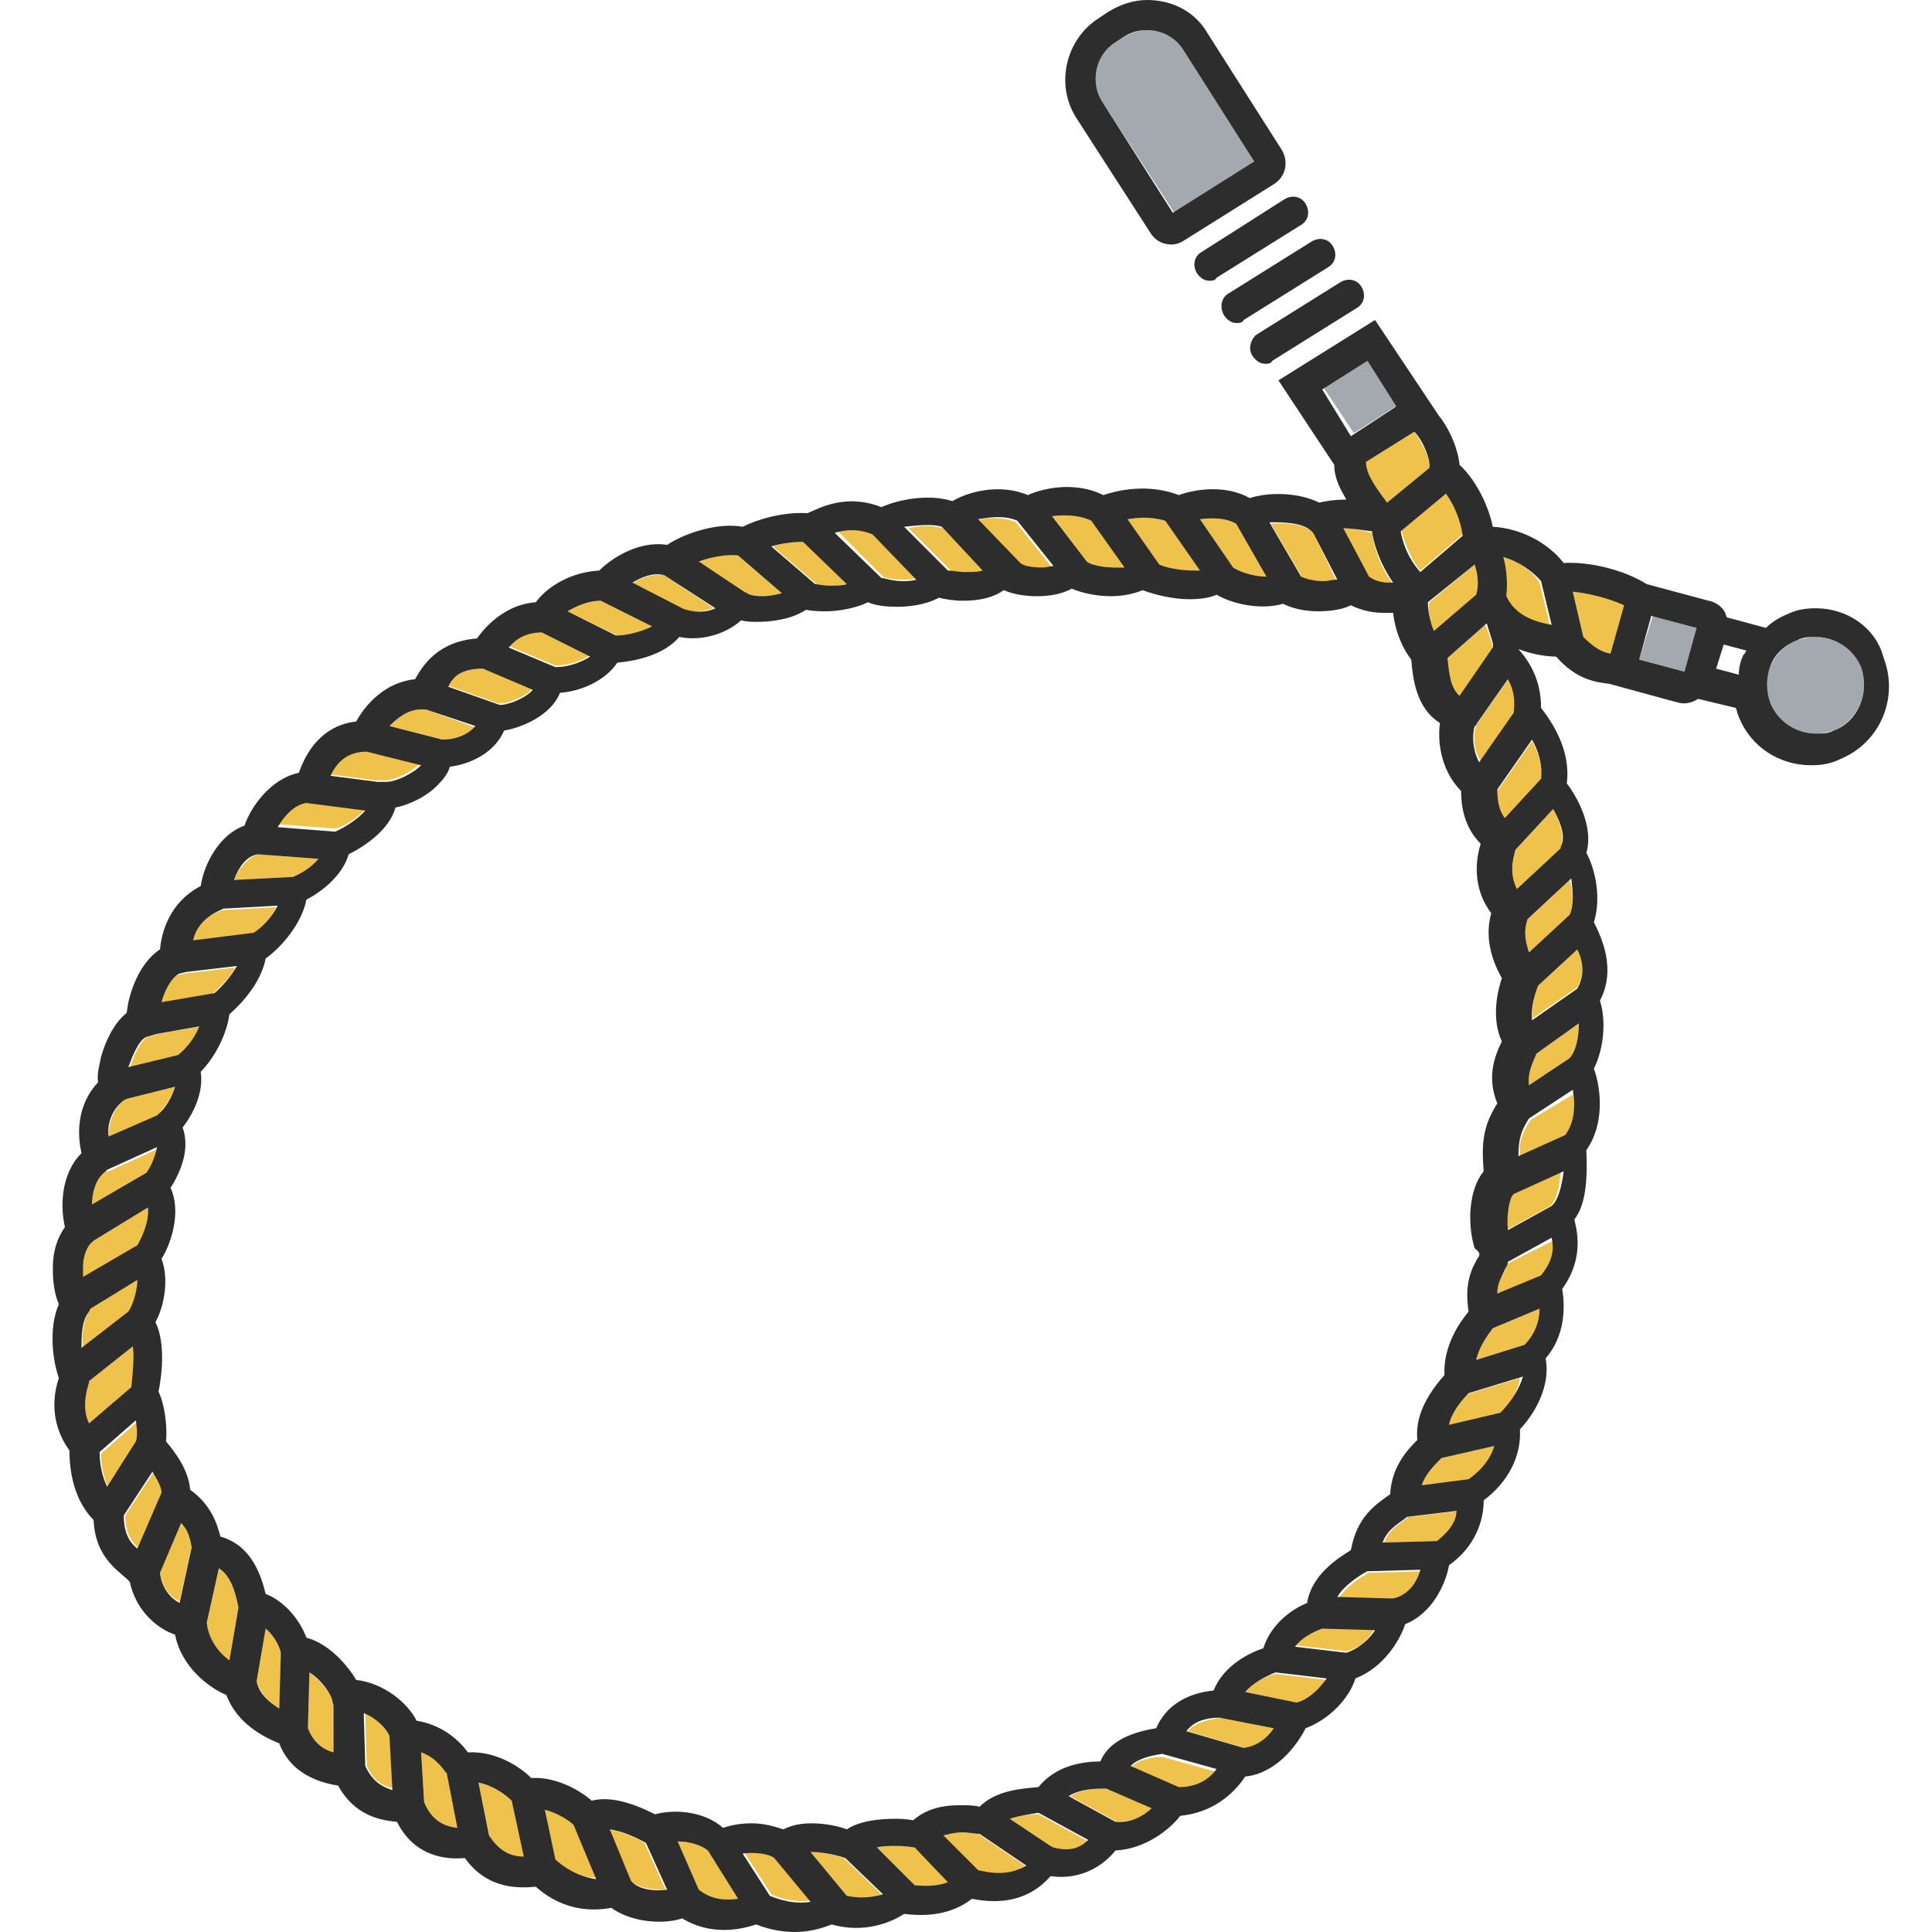 <?xml version="1.0" encoding="utf-8"?>
<!-- Generator: Adobe Illustrator 18.1.0, SVG Export Plug-In . SVG Version: 6.00 Build 0)  -->
<svg version="1.1" baseProfile="tiny" id="Layer_1" xmlns="http://www.w3.org/2000/svg" xmlns:xlink="http://www.w3.org/1999/xlink"
	 x="0px" y="0px" viewBox="0 0 128 128" xml:space="preserve">
<g>
	<path fill="#EFC24C" d="M24.2,53.6l-3.9-0.5c-0.8,0.2-1.5,0.9-1.9,1.5l3.8,0.3C22.7,54.8,23.7,54.2,24.2,53.6z"/>
	<path fill="#EFC24C" d="M25.5,51.7c0.6,0,1.7-0.5,2.3-1.1l-3.5-0.9h-0.1c-1.1,0-1.8,0.5-2.4,1.6l3.1,0.4H25.5z"/>
	<path fill="#EFC24C" d="M21.1,56.9l-4-0.3c-0.7,0.2-1.3,1-1.6,1.7l3.9-0.2C19.9,57.9,20.6,57.5,21.1,56.9z"/>
	<path fill="#EFC24C" d="M40.9,42.1c0.7,0,1.7-0.3,2.3-0.6l-3.4-1.7c-0.9,0-1.7,0.3-2.2,0.7L40.9,42.1
		C40.9,42.1,40.9,42.1,40.9,42.1z"/>
	<path fill="#EFC24C" d="M15.6,64.1l-3.4,0.4l-0.4,0.1c-0.5,0.1-1,1.1-1.3,1.9l3.5-0.6C14.5,65.5,15.2,64.8,15.6,64.1z"/>
	<path fill="#EFC24C" d="M36.8,44.1c0.8,0,1.7-0.3,2.3-0.7l-3.2-1.6c-0.9,0-1.6,0.4-2.2,1L36.8,44.1L36.8,44.1z"/>
	<path fill="#EFC24C" d="M31.5,48.2L28.2,47l-0.2,0c0,0-0.1,0-0.1,0c-1,0-1.6,0.6-2.1,1.1l3.5,0.9C30,49,30.9,48.8,31.5,48.2z"/>
	<path fill="#EFC24C" d="M33.2,46.6c0.4,0,1.6-0.4,2.1-1L32,44.3c-1.3,0-2,0.5-2.4,1.1l3.4,1.2L33.2,46.6z"/>
	<path fill="#EFC24C" d="M18.3,60.1l-3.6,0.2l-0.2,0.1c-1.2,0.4-1.7,1.3-1.9,2.1l4-0.5C17.2,61.6,17.9,60.9,18.3,60.1z"/>
	<path fill="#EFC24C" d="M14.5,103.9l-0.8,3.6c0,0,0,0,0,0c0.1,1.1,0.8,2,1.5,2.5l0.6-3.5C15.6,105.5,15.3,104.4,14.5,103.9z"/>
	<path fill="#EFC24C" d="M9.1,95.6c0.1-0.3,0-0.9,0-1.4l-2.4,2.1c0,0.9,0.2,1.7,0.5,2.3L9.1,95.6C9.1,95.6,9.1,95.6,9.1,95.6z"/>
	<path fill="#EFC24C" d="M10.6,104.1c0.1,1.1,0.7,1.7,1.3,2l0.8-3.7c-0.1-0.5-0.3-1.1-0.7-1.6L10.6,104.1z"/>
	<path fill="#EFC24C" d="M47.3,40.3L44,38.1c-0.8-0.1-1.6,0.2-2.2,0.6l3.3,1.7C45.9,40.6,46.7,40.5,47.3,40.3z"/>
	<path fill="#EFC24C" d="M10.5,76.1l-3.3,1.5L7,77.6c-0.7,0.4-0.9,1.5-0.9,2.3l3.6-2.1C10.1,77.3,10.4,76.7,10.5,76.1z"/>
	<path fill="#EFC24C" d="M13.3,68l-2.8,0.5l-0.7,0.2c-0.5,0.2-0.9,1.2-1.2,2l3.3-0.8C12.4,69.5,12.9,68.7,13.3,68z"/>
	<path fill="#EFC24C" d="M9.1,82.6C9.1,82.6,9.1,82.6,9.1,82.6C9.4,82,9.9,80.9,9.8,80l-3.6,2.2L6,82.3c-0.3,0.2-0.5,0.9-0.6,1.6
		c0,0.3,0,0.5,0,0.8L9.1,82.6z"/>
	<path fill="#EFC24C" d="M9.1,84.8L6,86.7l-0.1,0.2c-0.4,0.6-0.5,1.6-0.4,2.4l3.1-2.4C8.9,86.5,9.1,85.6,9.1,84.8z"/>
	<path fill="#EFC24C" d="M8.8,89.2l-2.9,2.3l0,0.1c-0.5,1.2-0.3,2.1,0,2.7l2.8-2.4C8.9,91,8.9,89.9,8.8,89.2z"/>
	<path fill="#EFC24C" d="M10.2,97.5l-1.9,2.9c0,1.2,0.4,1.7,0.9,2.2l1.6-3.6C10.7,98.6,10.5,98,10.2,97.5z"/>
	<path fill="#EFC24C" d="M91.6,32.9c0.1,0.2,0.2,0.3,0.3,0.4l2.8-2.3c0.1-0.5-0.5-1.8-1.1-2.5l-3.2,2C90.4,31.4,91.1,32.2,91.6,32.9
		z"/>
	<path fill="#EFC24C" d="M92,38.7C92,38.7,92,38.7,92,38.7c0.1,0,0.2,0,0.3,0c-1-1.3-1.3-2.7-1.4-3.4C90.1,35.1,89.5,35,89,35
		l1.7,3.4C91.1,38.6,91.6,38.7,92,38.7z"/>
	<path fill="#EFC24C" d="M95,41.8l2.8-2.4c0.2-0.7,0.1-1.4-0.1-2l-3,2.5C94.6,40.3,94.7,41.1,95,41.8z"/>
	<path fill="#A3A9AE" d="M92.5,26.9C92.5,26.9,92.5,26.9,92.5,26.9c0-0.1,0-0.1,0.1-0.1l-1.9-3l-3,1.9l2,3L92.5,26.9z"/>
	<path fill="#EFC24C" d="M94.1,37.8l2.8-2.4c-0.1-1-0.7-2.1-1.1-2.8l-3,2.4C93,35.7,93.3,36.8,94.1,37.8z"/>
	<path fill="#EFC24C" d="M98.1,50.4l2.3-3.3l0-0.1c0.1-0.9-0.1-1.6-0.4-2.1l-2.1,3c0,0-0.1,0.1-0.1,0.1
		C97.6,48.7,97.6,49.7,98.1,50.4z"/>
	<path fill="#A3A9AE" d="M77.8,14.1l5.4-3.4l-4.7-7.4C77.9,2.5,77,2,76,2c-0.5,0-1.1,0.2-1.5,0.4l-0.6,0.4c-1.3,0.8-1.7,2.6-0.9,3.9
		L77.8,14.1z"/>
	<path fill="#EFC24C" d="M96.7,46.2l2.2-3.2c0-0.2-0.2-0.9-0.5-1.6l-2.6,2.3C96,44.7,96.1,45.6,96.7,46.2z"/>
	<path fill="#EFC24C" d="M79.1,37.8c0.1,0,0.2,0,0.4,0l-2.3-3.3c-0.9-0.3-1.9-0.2-2.6-0.1l2.1,3C77.2,37.6,78.2,37.8,79.1,37.8z"/>
	<path fill="#EFC24C" d="M58.5,38.2C58.5,38.2,58.5,38.2,58.5,38.2c0.2,0.1,0.6,0.2,1.4,0.2c0.3,0,0.6,0,0.9-0.1l-2.9-3
		c-1-0.4-1.8-0.3-2.5-0.2L58.5,38.2C58.5,38.2,58.5,38.2,58.5,38.2z"/>
	<path fill="#EFC24C" d="M64.1,38c0.4,0,0.8,0,1.1-0.1l-2.7-2.9c-0.7-0.2-1.6-0.2-2.3,0l2.9,2.9C63.3,37.9,63.7,38,64.1,38z"/>
	<path fill="#EFC24C" d="M55,38.8c0.4,0,0.7,0,1.1-0.1l-2.9-2.8c-0.7,0-1.4,0.1-2,0.3l2.9,2.5C54.2,38.7,54.5,38.8,55,38.8z"/>
	<path fill="#EFC24C" d="M69,37.7c0.3,0,0.5,0,0.7-0.1l-2.4-3c-0.9-0.4-2-0.3-2.7-0.1l2.8,2.9C67.7,37.5,68.3,37.7,69,37.7z"/>
	<path fill="#EFC24C" d="M83.9,38.2l-2-3.5c-0.7-0.4-1.6-0.4-2.4-0.3l2.2,3.2C82,37.8,82.9,38.2,83.9,38.2z"/>
	<path fill="#EFC24C" d="M87.6,38.5c0.3,0,0.6,0,0.9-0.1L87,35.3l-0.1-0.1c-0.6-0.5-1.9-0.6-2.7-0.5l2.1,3.6
		C86.3,38.3,86.8,38.5,87.6,38.5z"/>
	<path fill="#EFC24C" d="M73.9,37.6c0.2,0,0.4,0,0.6,0l-2.2-3.1c-0.8-0.4-1.8-0.4-2.6-0.3l2.3,3C72.2,37.4,73,37.6,73.9,37.6z"/>
	<path fill="#EFC24C" d="M49.5,39.3c0.1,0.1,0.5,0.2,1,0.2c0.5,0,0.9-0.1,1.3-0.2l-2.9-2.5c-0.7-0.2-1.8,0.1-2.6,0.4l3,2L49.5,39.3z
		"/>
	<path fill="#EFC24C" d="M10.4,73.9L10.4,73.9c0.4-0.4,1-1.2,1.2-1.9l-3.2,0.8l-0.2,0.1c-0.9,0.8-1,1.8-1,2.5L10.4,73.9z"/>
	<path fill="#EFC24C" d="M101.4,74.2c-0.5,0.8-0.8,1.3-0.7,2.5l3.1-1.4c0.6-0.8,0.7-2,0.6-2.9L101.4,74.2z"/>
	<path fill="#EFC24C" d="M99.8,81.5l2.9-1.6l0.1-0.1c0.1-0.1,0.5-0.6,0.6-2.3l-3.3,1.5C100,79.3,99.7,80.5,99.8,81.5z"/>
	<path fill="#EFC24C" d="M101.3,71.9l2.7-1.8l0,0c0.5-0.6,0.6-1.6,0.6-2.3l-2.8,2C101.5,70.5,101.2,71.1,101.3,71.9z"/>
	<path fill="#EFC24C" d="M99.9,83.7c-0.1,0.2-0.2,0.3-0.2,0.5c-0.3,0.5-0.5,0.9-0.5,1.6l2.9-1.2c0.8-0.9,0.9-1.7,0.8-2.4L99.9,83.7z
		"/>
	<path fill="#EFC24C" d="M101.5,67.5l3-2.1c0.5-0.9,0.4-1.8,0-2.7l-2.6,2.4C101.7,65.7,101.5,66.7,101.5,67.5z"/>
	<path fill="#EFC24C" d="M94.2,98.4l3.1-0.4c1-0.6,1.5-1.5,1.7-2.2l-3.5,0.8C95,97.1,94.4,97.6,94.2,98.4z"/>
	<path fill="#EFC24C" d="M97.8,90.1l3.2-1c0.7-0.7,1-1.6,1-2.4L98.9,88C98.6,88.4,98,89.2,97.8,90.1z"/>
	<path fill="#EFC24C" d="M93.2,100.6c-0.7,0.5-1.2,0.8-1.5,1.6l3.6-0.1c0.9-0.6,1.3-1.4,1.4-2l-3.3,0.4
		C93.3,100.5,93.2,100.5,93.2,100.6z"/>
	<path fill="#EFC24C" d="M95.9,94.5l3.4-0.8c0.9-0.8,1.3-1.7,1.4-2.4l-3.6,1.1C96.5,93.1,96.1,93.8,95.9,94.5z"/>
	<path fill="#EFC24C" d="M99.6,36.9c0.2,0.7,0.3,1.6,0.2,2.6c0,0,0,0,0,0.1c0,0,0,0,0,0l0,0c0.6,1.2,1.9,1.7,2.9,1.9l-0.7-2.9
		C101.5,37.8,100.6,37.2,99.6,36.9z"/>
	<path fill="#EFC24C" d="M17.6,107.9l-0.6,3.5c0.3,0.9,0.9,1.4,1.5,1.8l0.1-3.4l0-0.2C18.5,109,18.1,108.3,17.6,107.9z"/>
	<path fill="#EFC24C" d="M101.3,63.1l2.7-2.5c0.3-0.7,0.2-1.6,0-2.3l-2.9,2.7C100.9,61.8,101,62.5,101.3,63.1z"/>
	<path fill="#A3A9AE" d="M120.3,42.2c-0.4,0-0.8,0.1-1.2,0.2c-0.8,0.3-1.4,0.9-1.8,1.7c-0.3,0.8-0.3,1.7,0,2.5c0.5,1.2,1.7,2,3,2
		c0.4,0,0.8-0.1,1.2-0.2c1.6-0.7,2.4-2.5,1.8-4.2C122.8,43,121.6,42.2,120.3,42.2z"/>
	<polygon fill="#A3A9AE" points="108.6,43.7 111.6,44.5 112.4,41.6 109.5,40.8 	"/>
	<path fill="#EFC24C" d="M104.9,42.2c0.6,0.7,1.2,1,1.8,1.1l0.9-3.2c-1.1-0.6-2.4-0.9-3.4-0.9L104.9,42.2z"/>
	<path fill="#EFC24C" d="M100.4,56.3c-0.3,0.6-0.4,1.6,0.1,2.6l2.9-2.7l0-0.1c0.3-0.7-0.1-1.8-0.5-2.5L100.4,56.3
		C100.5,56.3,100.5,56.3,100.4,56.3z"/>
	<path fill="#EFC24C" d="M99.7,54.3l2.4-2.6c0.1-1-0.2-1.9-0.6-2.6l-2.3,3.3C99.1,53.1,99.2,53.7,99.7,54.3z"/>
	<path fill="#EFC24C" d="M90.5,104.3c-0.5,0.3-1.4,0.9-1.8,1.6l3.5,0.1l0.2,0c1-0.2,1.6-1.1,1.9-1.9l-3.5,0.1
		C90.6,104.2,90.6,104.2,90.5,104.3z"/>
	<path fill="#EFC24C" d="M36.1,119.9l0.7,3.3c1,0.9,1.9,1.2,2.7,1.2l-1.5-3.6C37.7,120.5,36.9,120.1,36.1,119.9z"/>
	<path fill="#EFC24C" d="M31.7,118.1l0.7,3.4l0,0.1c0.6,1.1,1.5,1.4,2.3,1.4l-0.8-3.7C33.6,118.9,32.7,118.3,31.7,118.1z"/>
	<path fill="#EFC24C" d="M46.9,122.6c-0.5-0.4-1.3-0.6-2-0.6l1.4,3.2c0.9,0.7,1.8,0.7,2.6,0.6L46.9,122.6
		C46.9,122.6,46.9,122.6,46.9,122.6z"/>
	<path fill="#EFC24C" d="M49.3,122.7l1.8,2.8c1.1,0.5,2.1,0.5,2.8,0.4l-2.4-2.9C50.9,122.7,50.1,122.6,49.3,122.7z"/>
	<path fill="#EFC24C" d="M22,112.6c-0.1-0.4-0.7-1.2-1.5-1.8l-0.1,3.7c0.3,0.8,0.9,1.4,1.8,1.7l0-3.1L22,112.6z"/>
	<path fill="#EFC24C" d="M85.8,109l3.4,0.4c0.9-0.2,1.6-0.9,1.9-1.6l-3.5-0.1C87.3,107.9,86.4,108.3,85.8,109z"/>
	<path fill="#EFC24C" d="M27.9,116.1l0.2,3.3c0.5,1.2,1.3,1.6,2.2,1.7l-0.7-3.6C29.4,117.1,28.9,116.4,27.9,116.1z"/>
	<path fill="#EFC24C" d="M25.9,115c-0.2-0.5-0.9-1.1-1.7-1.5l0.1,3.5c0.5,1.1,1.2,1.4,1.9,1.5L25.9,115C25.9,115,25.9,115,25.9,115z
		"/>
	<path fill="#EFC24C" d="M40.3,121.2l1.4,3.3l0,0c0.5,0.6,1.5,0.7,2.4,0.7l-1.4-3.1C41.9,121.6,41,121.3,40.3,121.2z"/>
	<path fill="#EFC24C" d="M74.9,117.1l3.2,1.4c1.2-0.1,2-0.6,2.5-1.1l-3.6-1C76.3,116.4,75.4,116.6,74.9,117.1z"/>
	<path fill="#EFC24C" d="M53.7,122.7l2.4,2.9c0.9,0.2,1.7,0.1,2.3-0.1l-2.5-2.4C55,122.8,54.3,122.7,53.7,122.7z"/>
	<path fill="#EFC24C" d="M73.3,118.5l-0.1,0c-0.8,0-1.7,0.1-2.3,0.5l3.1,1.7c1,0,1.9-0.4,2.5-0.9L73.3,118.5
		C73.3,118.5,73.3,118.5,73.3,118.5z"/>
	<path fill="#EFC24C" d="M82.5,112.1l3.3,0.7l0.1,0c0.8-0.2,1.6-0.9,2-1.5l-3.4-0.4C83.8,111.1,83,111.5,82.5,112.1z"/>
	<path fill="#EFC24C" d="M78.7,114.7l3.8,1.1c0.9-0.1,1.6-0.7,2.1-1.3l-3.6-0.7C80.1,113.9,79.2,114.1,78.7,114.7z"/>
	<path fill="#EFC24C" d="M66.9,120.5l2.7,1.8l0.2,0.1c1,0.3,1.8,0,2.3-0.4l-3.3-1.8C68.3,120.2,67.5,120.3,66.9,120.5z"/>
	<path fill="#EFC24C" d="M60.6,122.4c-0.1,0-0.5-0.1-1.2-0.1c-0.5,0-0.9,0-1.3,0.1l2.5,2.5c1,0.1,1.8,0,2.3-0.2L60.6,122.4
		L60.6,122.4z"/>
	<path fill="#EFC24C" d="M63.6,121.4c-0.4,0-0.8,0-1.2,0.2l2.3,2.3l0,0c1.6,0.4,2.6,0.2,3.2-0.3l-3.1-2.1
		C64.6,121.5,64.1,121.4,63.6,121.4z"/>
	<path fill="#2D2D2D" d="M120.3,40.3c-0.7,0-1.3,0.1-1.9,0.4c-0.5,0.2-1,0.5-1.4,0.9l-2.6-0.7c0-0.1-0.1-0.2-0.1-0.3
		c-0.2-0.4-0.6-0.7-1.1-0.8l-4.1-1.1c-1.6-1-3.9-1.5-5.5-1.4c-1.1-1.4-2.9-2.3-4.7-2.4c-0.3-1.5-1.2-3.2-2.2-4.1
		c-0.1-1-0.6-2.3-1.4-3.3l0,0l-4.2-6.3l-6.4,4l3.7,5.6c0,0.9,0.4,1.6,0.8,2.3c-0.8,0-1.4,0.1-1.8,0.2c-1.4-0.7-3.4-0.7-4.6-0.3
		c-1.6-0.9-3.6-0.6-4.7-0.2c-2.1-0.8-4.1-0.3-5,0c-1.8-0.9-3.9-0.5-5,0c-1.9-0.8-4-0.2-5,0.4c-1.6-0.5-3.6-0.1-4.7,0.4
		c-2.3-0.9-4,0-4.9,0.4c-1.6-0.1-3.3,0.4-4.3,0.9c-1.6-0.3-3.8,0.4-5,1.2c-1.9-0.3-3.7,0.9-4.5,1.7c-1.8,0.1-3.4,1-4.2,2.1
		c-1.5,0.1-2.9,1-3.9,2.4c-2.6,0.2-3.6,1.8-4.1,2.7c-2,0.2-3.3,1.7-3.9,2.8c-1.8,0.2-3.1,1.4-3.8,3.4c-1.9,0.4-3.2,2.3-3.6,3.5
		c-1.7,0.6-2.7,2.6-2.9,4c-2.1,1.1-2.6,3.1-2.7,4.2c-1.4,0.9-2.1,3-2.2,4.2c-1,0.8-1.5,2.2-1.7,2.9c-0.1,0.5-0.3,1.2-0.2,1.7
		c-1.4,1.5-1.4,3.4-1.1,4.7C4,77.8,4,80,4.3,81.3C3.8,82,3.5,82.9,3.5,84c0,0.4,0,1.5,0.4,2.4c-0.7,1.6-0.4,3.8,0,4.9
		c-0.8,2.4,0.2,4.1,0.7,4.8c0,2,0.6,3.6,1.6,4.6c0.1,2.3,1.4,3.2,2.2,3.9c0.1,0.1,0.1,0.1,0.2,0.2c0.4,1.9,1.8,3.1,3,3.5
		c0.4,2.1,2.2,3.5,3.4,4c0.7,1.9,2.5,2.8,3.5,3.2c0.6,1.6,2,2.5,3.9,2.8c1.1,2,2.8,2.3,3.9,2.4c1.2,2.4,3.4,2.5,4.5,2.4
		c1.5,2.1,3.6,2,4.7,1.9c1.9,1.7,3.9,1.6,5,1.4c1.4,1,3.5,1.1,4.7,0.7c1.8,1.1,3.7,0.8,4.9,0.4c1,0.4,1.9,0.5,2.6,0.5
		c1,0,1.9-0.3,2.4-0.5c2.1,0.6,3.9-0.1,4.8-0.7c2.4,0.3,3.7-0.4,4.5-1c3,0.6,4.5-0.7,5.2-1.5c2.1,0.3,3.6-0.8,4.3-1.7
		c2-0.1,3.6-1.4,4.3-2.3c2.1-0.2,3.5-1.4,4.3-2.6c2-0.2,3.4-2,4-3.2c1.6-0.6,2.9-2,3.3-3.3c1.8-0.7,2.9-2.4,3.3-3.6
		c1.8-0.7,2.7-2.7,2.9-3.9c1.7-1.2,2.3-2.9,2.3-4.3c1.6-1.2,2.5-2.9,2.4-4.7c1.3-1.4,2-3.2,1.7-4.7c1.3-1.5,1.3-3.4,1.1-4.6
		c1.3-1.8,1.1-3.5,0.8-4.6c0.7-0.9,0.9-2.4,0.8-4.6c1.2-1.7,1-4,0.5-5.4c0.7-1.4,0.8-3.3,0.4-4.5c1.1-2.1,0.1-4.2-0.4-5.2
		c0.5-1.6,0.1-3.5-0.5-4.6c0.5-1.7-0.6-3.7-1.3-4.6c0.3-2.2-1-4.1-1.7-5c0-1.9-0.8-3.1-1.5-3.9c1,0.4,2,0.5,2.5,0.5
		c1.3,1.5,2.6,1.7,3.5,1.8l4.4,1.2c0.1,0,0.3,0.1,0.5,0.1c0.4,0,0.7-0.1,1-0.3l2.5,0.6c0.1,0.2,0.1,0.4,0.2,0.6
		c0.8,2,2.7,3.2,4.8,3.2c0.7,0,1.3-0.1,1.9-0.4c2.7-1.1,3.9-4.1,2.9-6.7C124.3,41.6,122.4,40.3,120.3,40.3z M98.9,42.9l-2.2,3.2
		c-0.6-0.5-0.7-1.5-0.8-2.5l2.6-2.3C98.7,42,99,42.7,98.9,42.9z M99.9,45c0.3,0.5,0.5,1.2,0.4,2.1l0,0.1l-2.3,3.3
		c-0.4-0.7-0.5-1.7-0.3-2.4c0,0,0.1,0,0.1-0.1L99.9,45z M97.7,37.4c0.2,0.6,0.3,1.3,0.1,2L95,41.8c-0.3-0.7-0.4-1.5-0.4-1.9
		L97.7,37.4z M95.8,32.7c0.5,0.7,1,1.8,1.1,2.8l-2.8,2.4c-0.9-1-1.2-2.1-1.3-2.7L95.8,32.7z M94.7,31l-2.8,2.3
		c-0.1-0.1-0.2-0.3-0.3-0.4c-0.5-0.7-1.1-1.5-1.1-2.3l3.2-2C94.3,29.2,94.8,30.5,94.7,31z M87.6,25.8l3-1.9l1.9,3
		c0,0-0.1,0.1-0.1,0.1c0,0,0,0,0,0l-2.9,1.9L87.6,25.8z M90.9,35.2c0.1,0.8,0.5,2.1,1.4,3.4c-0.1,0-0.2,0-0.3,0c0,0,0,0,0,0
		c-0.4,0-0.9-0.1-1.3-0.4L89,35C89.5,35,90.1,35.1,90.9,35.2z M86.9,35.2l0.1,0.1l1.6,3.1c-0.3,0-0.6,0.1-0.9,0.1
		c-0.8,0-1.3-0.2-1.5-0.3l-2.1-3.6C85,34.6,86.3,34.6,86.9,35.2z M81.9,34.7l2,3.5c-1,0-1.9-0.4-2.2-0.6l-2.2-3.2
		C80.3,34.3,81.2,34.3,81.9,34.7z M77.2,34.5l2.3,3.3c-0.1,0-0.2,0-0.4,0c-0.9,0-1.9-0.2-2.3-0.4l-2.1-3
		C75.3,34.3,76.2,34.2,77.2,34.5z M72.3,34.5l2.2,3.1c-0.2,0-0.3,0-0.6,0c-0.9,0-1.7-0.2-1.9-0.4l-2.3-3
		C70.4,34.1,71.5,34.1,72.3,34.5z M67.4,34.5l2.4,3c-0.2,0-0.5,0.1-0.7,0.1c-0.7,0-1.3-0.1-1.5-0.3l-2.8-2.9
		C65.4,34.3,66.5,34.1,67.4,34.5z M62.4,34.9l2.7,2.9c-0.3,0.1-0.7,0.1-1.1,0.1c-0.5,0-0.9-0.1-1.2-0.1l-2.9-2.9
		C60.8,34.8,61.8,34.7,62.4,34.9z M57.8,35.4l2.9,3c-0.3,0.1-0.6,0.1-0.9,0.1c-0.7,0-1.2-0.2-1.3-0.2c0,0,0,0-0.1,0c0,0,0,0,0,0
		l-3.1-3C56,35.1,56.8,35,57.8,35.4z M53.2,35.9l2.9,2.8c-0.3,0.1-0.7,0.1-1.1,0.1c-0.5,0-0.8-0.1-1-0.1l-2.9-2.5
		C51.8,36,52.5,35.9,53.2,35.9z M48.9,36.8l2.9,2.5c-0.4,0.1-0.8,0.2-1.3,0.2c-0.5,0-0.9-0.1-1-0.2l-0.2-0.1l-3-2
		C47.1,36.9,48.2,36.7,48.9,36.8z M44,38.1l3.4,2.2c-0.6,0.3-1.5,0.3-2.2,0l-3.3-1.7C42.4,38.3,43.2,37.9,44,38.1z M39.8,39.8
		l3.4,1.7c-0.6,0.3-1.6,0.6-2.3,0.6c0,0,0,0-0.1,0l-3.2-1.6C38.1,40.2,38.9,39.8,39.8,39.8z M35.9,41.9l3.2,1.6
		c-0.6,0.4-1.5,0.7-2.3,0.7l0,0l-3.1-1.3C34.2,42.3,34.9,41.9,35.9,41.9z M32,44.3l3.3,1.4c-0.5,0.6-1.7,1-2.1,1l-0.1,0l-3.4-1.2
		C30,44.8,30.6,44.3,32,44.3z M27.9,47c0,0,0.1,0,0.1,0l0.2,0l3.3,1.1C30.9,48.8,30,49,29.3,49l-3.5-0.9C26.3,47.6,27,47,27.9,47z
		 M24.3,49.8L24.3,49.8l3.6,0.9c-0.6,0.6-1.7,1.1-2.3,1.1H25l-3.1-0.4C22.4,50.3,23.2,49.8,24.3,49.8z M20.3,53.2l3.9,0.5
		c-0.5,0.6-1.5,1.2-2,1.4l-3.8-0.3C18.8,54.1,19.5,53.3,20.3,53.2z M17.1,56.6l4,0.3c-0.5,0.6-1.2,1-1.7,1.2l-3.9,0.2
		C15.8,57.5,16.3,56.7,17.1,56.6z M14.6,60.3l0.2-0.1l3.6-0.2c-0.4,0.8-1.1,1.5-1.6,1.8l-4,0.5C12.9,61.7,13.4,60.8,14.6,60.3z
		 M11.9,64.5l0.4-0.1l3.4-0.4c-0.4,0.7-1.1,1.5-1.5,1.8l-3.5,0.6C10.9,65.6,11.4,64.7,11.9,64.5z M9.7,68.7l0.7-0.2l2.8-0.5
		c-0.3,0.8-0.9,1.5-1.4,1.9l-3.3,0.8C8.8,69.9,9.2,68.9,9.7,68.7z M8.2,72.9l0.2-0.1l3.2-0.8c-0.2,0.7-0.7,1.5-1.1,1.8l-0.1,0.1
		l-3.2,1.4C7.1,74.6,7.3,73.6,8.2,72.9z M7,77.6l0.1-0.1l3.3-1.5c-0.1,0.6-0.4,1.3-0.7,1.7l-3.6,2.1C6.1,79.1,6.3,78.1,7,77.6z
		 M5.5,83.9c0-0.7,0.3-1.4,0.6-1.6l0.1-0.1L9.8,80c0.1,0.9-0.4,2-0.7,2.5c0,0,0,0,0,0l-3.6,2.1C5.5,84.5,5.5,84.2,5.5,83.9z
		 M5.9,86.9L6,86.7l3.1-1.9c0,0.7-0.3,1.7-0.6,2.1l-3.1,2.4C5.4,88.5,5.4,87.5,5.9,86.9z M5.9,94.3c-0.3-0.6-0.4-1.5,0-2.7l0-0.1
		l2.9-2.3c0.1,0.7,0,1.8-0.1,2.7L5.9,94.3z M7.1,98.5c-0.3-0.6-0.5-1.4-0.5-2.3l2.4-2.1c0.1,0.6,0.1,1.2,0,1.4c0,0,0,0,0,0L7.1,98.5
		z M9.1,102.6c-0.5-0.4-0.9-1-0.9-2.2l1.9-2.9c0.3,0.5,0.6,1,0.6,1.4L9.1,102.6z M11.9,106.2c-0.6-0.3-1.2-1-1.3-2l1.4-3.3
		c0.5,0.5,0.6,1.1,0.7,1.6L11.9,106.2z M15.2,110c-0.7-0.5-1.4-1.4-1.5-2.5c0,0,0,0,0,0l0.8-3.6c0.8,0.5,1.1,1.6,1.3,2.6L15.2,110z
		 M18.5,113.2c-0.6-0.4-1.3-0.9-1.5-1.8l0.6-3.5c0.5,0.4,0.9,1.1,1,1.6l0,0.2L18.5,113.2z M20.4,114.5l0.1-3.7
		c0.8,0.5,1.4,1.4,1.5,1.8l0.1,0.4l0,3.1C21.3,115.9,20.7,115.3,20.4,114.5z M24.2,117l-0.1-3.5c0.8,0.3,1.5,1,1.7,1.5c0,0,0,0,0,0
		l0.2,3.6C25.4,118.4,24.7,118.1,24.2,117z M28.1,119.4l-0.2-3.3c0.9,0.3,1.4,1,1.7,1.4l0.7,3.6C29.4,121,28.6,120.6,28.1,119.4z
		 M32.4,121.6L32.4,121.6l-0.7-3.5c1,0.2,1.8,0.8,2.2,1.2l0.8,3.7C33.9,123,33.1,122.7,32.4,121.6z M36.8,123.2l-0.7-3.3
		c0.8,0.2,1.6,0.7,1.9,1l1.5,3.6C38.8,124.4,37.8,124.1,36.8,123.2z M41.8,124.6L41.8,124.6l-1.4-3.4c0.7,0.1,1.5,0.4,2.4,0.9
		l1.4,3.1C43.3,125.3,42.3,125.2,41.8,124.6z M43.4,120.2c-1.6-0.8-3-1.2-4.2-0.9c-0.9-0.8-2.5-1.6-4-1.5c-0.8-0.8-2.4-1.8-4.2-1.7
		c-0.5-0.7-1.6-1.8-3.4-2.1c-0.6-1.2-2.2-2.5-4-2.7c-0.6-1-1.8-2.4-3.3-2.8c-0.4-1.1-1.4-2.4-2.7-2.9c-0.3-1.2-0.9-3.2-3-3.8
		c-0.2-0.8-0.6-2.1-2-3.1c-0.1-1.3-1-2.5-1.6-3.2c0.1-1-0.1-2.5-0.5-3.3c0.2-0.9,0.5-3.2-0.2-4.6c0.6-1.1,0.9-2.9,0.4-4.2
		c0.7-1.1,1.3-3.2,0.6-4.7c0.7-1.1,1.3-2.6,0.8-4c0.7-0.9,1.4-2.3,1.2-3.7c0.9-0.9,1.7-2.4,1.9-3.8c0.8-0.7,2.1-2.1,2.4-3.7
		c1-0.7,2.4-2.3,2.7-3.9c1-0.5,2.4-1.6,2.8-3c1-0.5,2.7-1.6,3.1-3.1c1-0.2,2.2-0.8,2.9-1.6c0.3-0.3,0.6-0.7,0.7-1.1
		c1.5-0.2,3-1,3.6-2.4c1.2-0.2,3.1-1,3.7-2.5c1.4-0.1,3-0.8,3.8-2c1.2-0.1,3.1-0.5,4.1-1.7c1.5,0.3,3.1-0.2,4.1-1.1
		c0.4,0.1,0.8,0.1,1.1,0.1c1,0,2.3-0.2,3.2-0.8c0.5,0.1,1,0.1,1.3,0.1c0.5,0,1.8-0.1,2.8-0.6c0.7,0.3,1.6,0.3,2,0.3
		c0.6,0,1.8-0.1,2.7-0.6c0.4,0.1,1,0.2,1.6,0.2c1.1,0,2-0.2,2.7-0.7c0.7,0.3,1.5,0.4,2.2,0.4c0.7,0,1.6-0.1,2.3-0.5
		c0.7,0.3,1.7,0.5,2.6,0.5c0.6,0,1.4-0.1,2.1-0.4c0.8,0.3,2,0.6,3.1,0.6c0.7,0,1.4-0.1,1.8-0.3c1.2,0.7,3.1,1,4.4,0.6
		c0.8,0.4,1.7,0.5,2.3,0.5c0.8,0,1.6-0.1,2.2-0.4c0.8,0.4,1.6,0.5,2.1,0.5h0c0.2,0,0.5,0,0.7,0c0.1,1,0.5,2.2,1.2,3.1
		c0.1,1.2,0.3,3.2,1.9,4.2c-0.2,1.5,0.2,3.3,1.4,4.5c0,1,0.2,2.4,1.3,3.5c-0.5,1.6-0.3,3.3,0.7,4.6c-0.4,1.4-0.1,2.9,0.7,4.3
		c-0.3,0.9-0.7,2.7,0,4.2c-0.5,1-1,2.4-0.3,4.1c-0.8,1.3-1.1,2.3-0.9,4.5c-1,1.2-1.1,3.5-0.6,5.1C98.1,83,98,83.1,98,83.2
		c-0.5,0.8-1,1.8-0.7,3.7c-0.6,0.7-1.7,2.3-1.6,4.2c-1.6,1.8-1.9,3.2-1.8,4.3c-0.7,0.7-1.7,1.8-1.8,3.6c-1,0.7-2.2,1.5-2.6,3.7
		c0,0,0,0,0,0c-0.8,0.5-2.6,1.6-2.9,3.5c-1,0.4-2.4,1.4-2.9,3c-0.9,0.3-2.6,1.1-3.3,2.8c-1.9,0.2-3.2,1.1-3.8,2.5
		c-1.9,0.3-3.2,1-3.7,2.2c-1,0-2.9,0.2-4.1,1.7c-1.1,0.1-2.8,0.2-3.9,1.3c-0.4-0.1-0.8-0.1-1.3-0.1c-1.3,0-2.3,0.3-3.1,1
		c-0.5-0.1-1-0.1-1.2-0.1c-0.9,0-2.3,0.1-3.2,0.7c-0.5-0.2-1.4-0.4-2.3-0.4c-0.7,0-1.3,0.1-1.9,0.4c-0.6-0.2-1.3-0.4-2.1-0.4
		c-0.7,0-1.3,0.1-1.9,0.3C46.8,120.1,44.9,119.8,43.4,120.2z M46.3,125.2l-1.4-3.2c0.7,0,1.5,0.2,2,0.6c0,0,0,0,0,0l2,3.2
		C48.1,125.9,47.2,125.9,46.3,125.2z M51,125.6l-1.8-2.8c0.8-0.1,1.7,0,2.1,0.3l2.4,2.9C53.1,126.1,52.2,126.1,51,125.6z
		 M56.1,125.6l-2.4-2.9c0.6,0,1.4,0.1,2.3,0.4l2.5,2.4C57.8,125.7,57,125.8,56.1,125.6z M60.6,124.9l-2.5-2.5
		c0.3-0.1,0.8-0.1,1.3-0.1c0.7,0,1.1,0.1,1.2,0.1l0,0l2.2,2.3C62.3,124.9,61.6,125,60.6,124.9z M64.8,123.9L64.8,123.9l-2.3-2.3
		c0.4-0.1,0.8-0.2,1.2-0.2c0.5,0,0.9,0.1,1.2,0.1l3.1,2.1C67.3,124,66.4,124.3,64.8,123.9z M69.8,122.4l-0.2-0.1l-2.7-1.8
		c0.6-0.2,1.3-0.3,1.9-0.4l3.3,1.8C71.6,122.4,70.9,122.7,69.8,122.4z M73.9,120.7l-3.1-1.7c0.6-0.4,1.5-0.5,2.3-0.5l0.1,0
		c0,0,0,0,0.1,0l3,1.3C75.8,120.3,74.9,120.8,73.9,120.7z M78.1,118.4l-3.2-1.4c0.5-0.5,1.4-0.7,2.1-0.8l3.6,1
		C80.1,117.9,79.3,118.4,78.1,118.4z M82.4,115.8l-3.8-1.1c0.5-0.7,1.4-0.9,2.2-0.9l3.6,0.7C84,115.1,83.3,115.7,82.4,115.8z
		 M85.9,112.8L85.9,112.8l-3.4-0.7c0.5-0.6,1.3-1,2-1.3l3.4,0.4C87.4,111.9,86.7,112.6,85.9,112.8z M89.2,109.5l-3.4-0.4
		c0.5-0.7,1.5-1.1,1.8-1.2l3.5,0.1C90.8,108.5,90.1,109.2,89.2,109.5z M92.3,105.9l-0.2,0l-3.5-0.1c0.4-0.7,1.3-1.3,1.8-1.6
		c0.1,0,0.1-0.1,0.2-0.1l3.5-0.1C93.9,104.8,93.3,105.7,92.3,105.9z M95.2,102.1l-3.6,0.1c0.3-0.8,0.8-1.1,1.5-1.6
		c0,0,0.1-0.1,0.1-0.1l3.3-0.4C96.5,100.7,96.1,101.4,95.2,102.1z M97.3,98l-3.1,0.4c0.2-0.7,0.8-1.3,1.3-1.8l3.5-0.8
		C98.8,96.5,98.3,97.3,97.3,98z M99.4,93.6l-3.4,0.8c0.1-0.6,0.6-1.4,1.3-2.1l3.6-1.1C100.7,91.9,100.2,92.8,99.4,93.6z M101,89.1
		l-3.2,1c0.2-0.9,0.8-1.7,1.1-2.1l3.1-1.3C102,87.5,101.7,88.4,101,89.1z M102.1,84.5l-2.9,1.2c0-0.7,0.3-1.1,0.5-1.6
		c0.1-0.2,0.2-0.3,0.2-0.5l2.9-1.6C103,82.9,102.8,83.6,102.1,84.5z M102.9,79.8l-0.1,0.1l-2.9,1.6c-0.1-1,0.1-2.2,0.4-2.4l3.3-1.5
		C103.4,79.2,103,79.7,102.9,79.8z M103.7,75.2l-3.1,1.4c0-1.2,0.2-1.7,0.7-2.5l2.9-1.9C104.4,73.3,104.3,74.4,103.7,75.2z
		 M104,70.1L104,70.1l-2.7,1.8c-0.1-0.8,0.2-1.4,0.5-2.1l2.8-2C104.6,68.5,104.5,69.5,104,70.1z M104.5,65.5l-3,2.1
		c-0.1-0.8,0.2-1.8,0.4-2.3l2.6-2.4C104.9,63.7,105,64.6,104.5,65.5z M104,60.6l-2.7,2.5c-0.2-0.6-0.4-1.3-0.1-2.2l2.9-2.7
		C104.2,59,104.3,59.9,104,60.6z M102.9,53.6c0.4,0.7,0.9,1.8,0.5,2.5l0,0.1l-2.9,2.7c-0.5-1-0.3-1.9-0.1-2.6c0,0,0,0,0,0
		L102.9,53.6z M101.5,49c0.4,0.7,0.7,1.6,0.6,2.6l-2.4,2.6c-0.4-0.5-0.5-1.2-0.5-1.9L101.5,49z M99.8,39.5L99.8,39.5
		C99.8,39.5,99.8,39.5,99.8,39.5C99.8,39.5,99.8,39.5,99.8,39.5c0.1-1,0-1.9-0.2-2.6c1,0.3,1.9,0.9,2.5,1.6l0.7,2.9
		C101.7,41.2,100.4,40.8,99.8,39.5z M106.7,43.3c-0.6-0.1-1.1-0.4-1.8-1.1l-0.7-3c1,0.1,2.3,0.4,3.4,0.9L106.7,43.3z M111.6,44.5
		l-3-0.8l0.8-2.9l3,0.8L111.6,44.5z M115.5,43.4c-0.2,0.4-0.3,0.9-0.3,1.3l-1.5-0.4l0.5-1.6l1.5,0.4
		C115.6,43.3,115.6,43.3,115.5,43.4z M121.5,48.4c-0.4,0.2-0.8,0.2-1.2,0.2c-1.3,0-2.5-0.8-3-2c-0.3-0.8-0.3-1.7,0-2.5
		c0.3-0.8,1-1.4,1.8-1.7c0.4-0.2,0.8-0.2,1.2-0.2c1.3,0,2.5,0.8,3,2C123.9,45.9,123.1,47.8,121.5,48.4z"/>
	<path fill="#2D2D2D" d="M76.2,15.4c0.3,0.5,0.8,0.8,1.4,0.8c0.3,0,0.6-0.1,0.9-0.3l5.9-3.7c0.8-0.5,1-1.5,0.5-2.3l-4.9-7.7
		C79.2,0.8,77.7,0,76,0c-0.9,0-1.8,0.3-2.6,0.8l-0.6,0.4c-2.2,1.4-2.9,4.4-1.5,6.6L76.2,15.4z M73.9,2.8l0.6-0.4C75,2.1,75.5,2,76,2
		c1,0,1.9,0.5,2.4,1.3l4.7,7.4l-5.4,3.4L73,6.7C72.2,5.4,72.6,3.6,73.9,2.8z"/>
	<path fill="#2D2D2D" d="M83,23.6c0.2,0.3,0.5,0.5,0.8,0.5c0.2,0,0.4,0,0.5-0.2l5.6-3.5c0.5-0.3,0.6-0.9,0.3-1.4
		c-0.3-0.5-0.9-0.6-1.4-0.3l-5.6,3.5C82.8,22.6,82.7,23.2,83,23.6z"/>
	<path fill="#2D2D2D" d="M81.1,20.9c0.2,0.3,0.5,0.5,0.8,0.5c0.2,0,0.4,0,0.5-0.2l5.6-3.5c0.5-0.3,0.6-0.9,0.3-1.4
		c-0.3-0.5-0.9-0.6-1.4-0.3l-5.6,3.5C80.9,19.8,80.8,20.4,81.1,20.9z"/>
	<path fill="#2D2D2D" d="M79.6,16.7c-0.5,0.3-0.6,0.9-0.3,1.4c0.2,0.3,0.5,0.5,0.8,0.5c0.2,0,0.4,0,0.5-0.2l5.6-3.5
		c0.5-0.3,0.6-0.9,0.3-1.4c-0.3-0.5-0.9-0.6-1.4-0.3L79.6,16.7z"/>
</g>
</svg>
